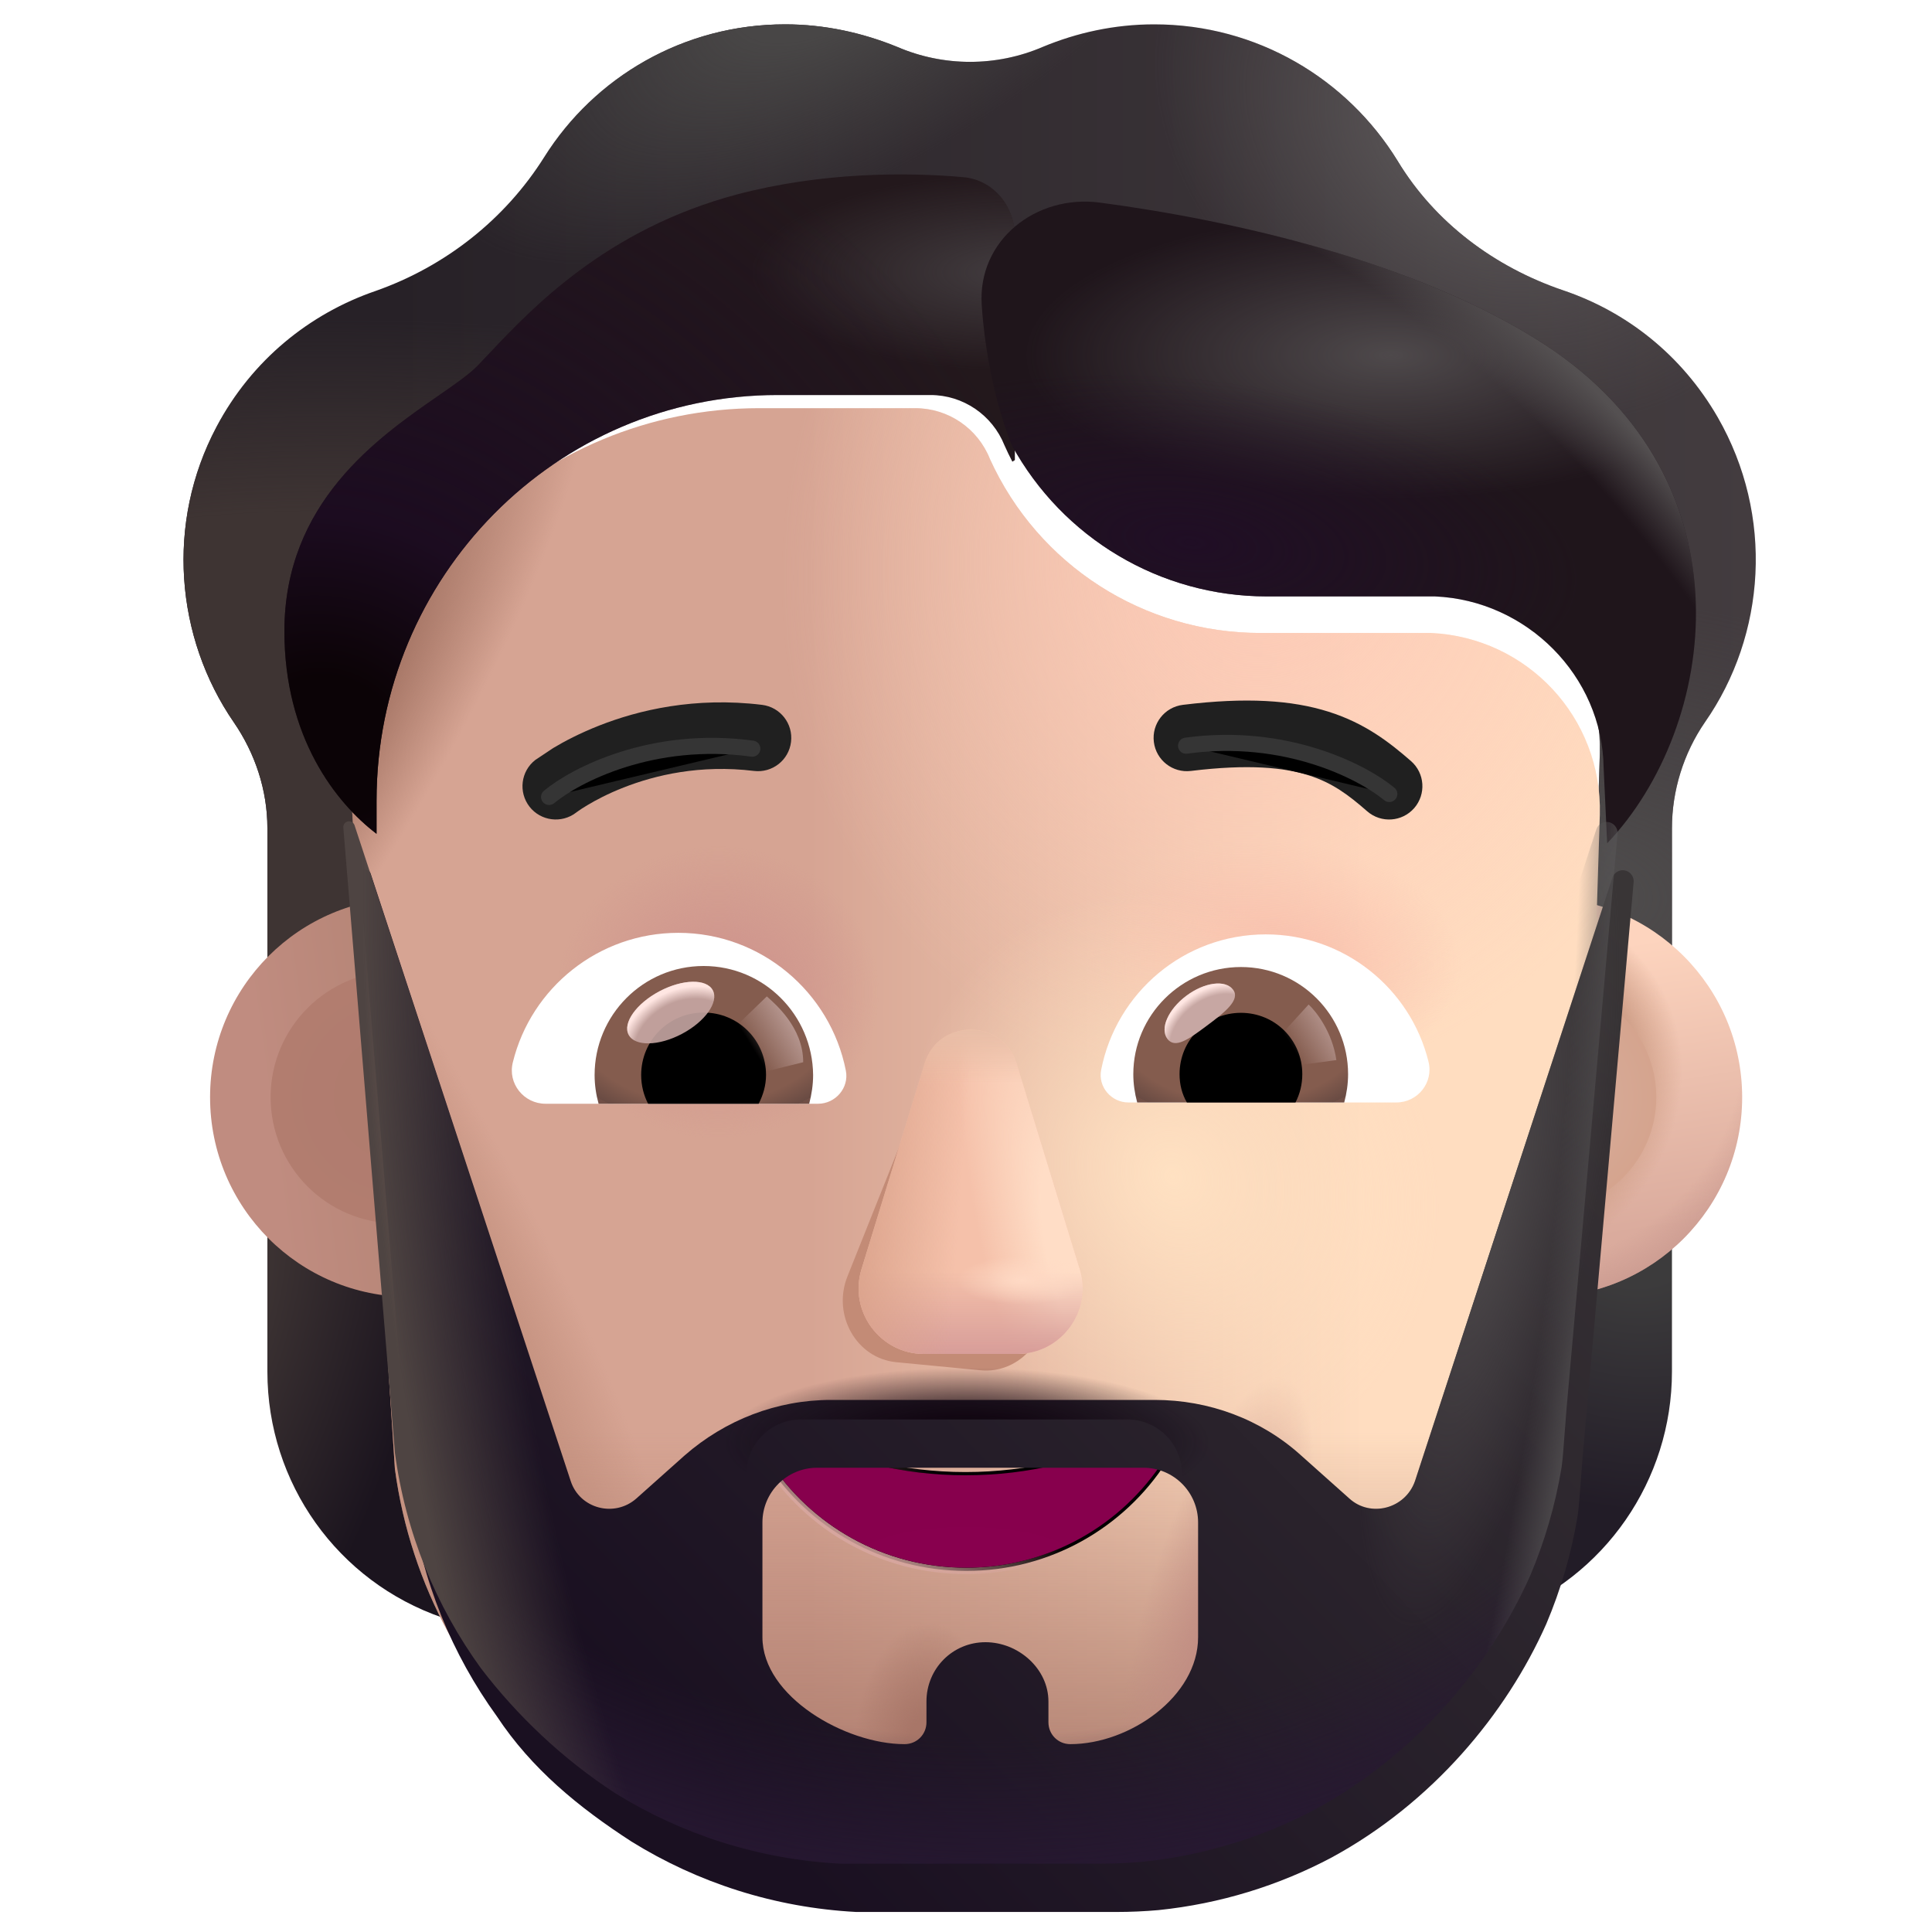 <svg viewBox="1 1 30 30" xmlns="http://www.w3.org/2000/svg">
<path d="M24.339 26.084C25.915 25.497 26.962 23.984 26.962 22.299V19.998H24.339V26.084Z" fill="url(#paint0_radial_3930_2125)"/>
<g filter="url(#filter0_ii_3930_2125)">
<path d="M6.685 16.689H5.152V14.559C5.152 13.969 4.962 13.399 4.632 12.918C3.722 11.598 3.572 9.818 4.362 8.328C4.912 7.288 5.812 6.568 6.832 6.218C7.912 5.838 8.842 5.108 9.452 4.138C10.232 2.898 11.612 2.078 13.192 2.078C13.802 2.078 14.392 2.208 14.932 2.428C15.652 2.738 16.472 2.738 17.192 2.428C17.722 2.208 18.302 2.078 18.922 2.078C20.522 2.078 21.922 2.928 22.702 4.198C23.282 5.158 24.212 5.848 25.272 6.208C26.252 6.538 27.112 7.208 27.672 8.178C28.552 9.708 28.422 11.559 27.472 12.918C27.142 13.399 26.962 13.979 26.962 14.559V16.689H25.71L25.815 14.998H25.792L25.842 13.399C25.882 11.889 24.712 10.649 23.222 10.579H20.572C18.762 10.579 17.122 9.528 16.372 7.878C16.182 7.398 15.722 7.088 15.212 7.088H12.792C9.348 7.088 6.536 9.845 6.464 13.282L6.685 16.689Z" fill="url(#paint1_linear_3930_2125)"/>
<path d="M6.685 16.689H5.152V14.559C5.152 13.969 4.962 13.399 4.632 12.918C3.722 11.598 3.572 9.818 4.362 8.328C4.912 7.288 5.812 6.568 6.832 6.218C7.912 5.838 8.842 5.108 9.452 4.138C10.232 2.898 11.612 2.078 13.192 2.078C13.802 2.078 14.392 2.208 14.932 2.428C15.652 2.738 16.472 2.738 17.192 2.428C17.722 2.208 18.302 2.078 18.922 2.078C20.522 2.078 21.922 2.928 22.702 4.198C23.282 5.158 24.212 5.848 25.272 6.208C26.252 6.538 27.112 7.208 27.672 8.178C28.552 9.708 28.422 11.559 27.472 12.918C27.142 13.399 26.962 13.979 26.962 14.559V16.689H25.71L25.815 14.998H25.792L25.842 13.399C25.882 11.889 24.712 10.649 23.222 10.579H20.572C18.762 10.579 17.122 9.528 16.372 7.878C16.182 7.398 15.722 7.088 15.212 7.088H12.792C9.348 7.088 6.536 9.845 6.464 13.282L6.685 16.689Z" fill="url(#paint2_radial_3930_2125)"/>
<path d="M6.685 16.689H5.152V14.559C5.152 13.969 4.962 13.399 4.632 12.918C3.722 11.598 3.572 9.818 4.362 8.328C4.912 7.288 5.812 6.568 6.832 6.218C7.912 5.838 8.842 5.108 9.452 4.138C10.232 2.898 11.612 2.078 13.192 2.078C13.802 2.078 14.392 2.208 14.932 2.428C15.652 2.738 16.472 2.738 17.192 2.428C17.722 2.208 18.302 2.078 18.922 2.078C20.522 2.078 21.922 2.928 22.702 4.198C23.282 5.158 24.212 5.848 25.272 6.208C26.252 6.538 27.112 7.208 27.672 8.178C28.552 9.708 28.422 11.559 27.472 12.918C27.142 13.399 26.962 13.979 26.962 14.559V16.689H25.71L25.815 14.998H25.792L25.842 13.399C25.882 11.889 24.712 10.649 23.222 10.579H20.572C18.762 10.579 17.122 9.528 16.372 7.878C16.182 7.398 15.722 7.088 15.212 7.088H12.792C9.348 7.088 6.536 9.845 6.464 13.282L6.685 16.689Z" fill="url(#paint3_radial_3930_2125)"/>
<path d="M6.685 16.689H5.152V14.559C5.152 13.969 4.962 13.399 4.632 12.918C3.722 11.598 3.572 9.818 4.362 8.328C4.912 7.288 5.812 6.568 6.832 6.218C7.912 5.838 8.842 5.108 9.452 4.138C10.232 2.898 11.612 2.078 13.192 2.078C13.802 2.078 14.392 2.208 14.932 2.428C15.652 2.738 16.472 2.738 17.192 2.428C17.722 2.208 18.302 2.078 18.922 2.078C20.522 2.078 21.922 2.928 22.702 4.198C23.282 5.158 24.212 5.848 25.272 6.208C26.252 6.538 27.112 7.208 27.672 8.178C28.552 9.708 28.422 11.559 27.472 12.918C27.142 13.399 26.962 13.979 26.962 14.559V16.689H25.71L25.815 14.998H25.792L25.842 13.399C25.882 11.889 24.712 10.649 23.222 10.579H20.572C18.762 10.579 17.122 9.528 16.372 7.878C16.182 7.398 15.722 7.088 15.212 7.088H12.792C9.348 7.088 6.536 9.845 6.464 13.282L6.685 16.689Z" fill="url(#paint4_radial_3930_2125)"/>
<path d="M6.685 16.689H5.152V14.559C5.152 13.969 4.962 13.399 4.632 12.918C3.722 11.598 3.572 9.818 4.362 8.328C4.912 7.288 5.812 6.568 6.832 6.218C7.912 5.838 8.842 5.108 9.452 4.138C10.232 2.898 11.612 2.078 13.192 2.078C13.802 2.078 14.392 2.208 14.932 2.428C15.652 2.738 16.472 2.738 17.192 2.428C17.722 2.208 18.302 2.078 18.922 2.078C20.522 2.078 21.922 2.928 22.702 4.198C23.282 5.158 24.212 5.848 25.272 6.208C26.252 6.538 27.112 7.208 27.672 8.178C28.552 9.708 28.422 11.559 27.472 12.918C27.142 13.399 26.962 13.979 26.962 14.559V16.689H25.71L25.815 14.998H25.792L25.842 13.399C25.882 11.889 24.712 10.649 23.222 10.579H20.572C18.762 10.579 17.122 9.528 16.372 7.878C16.182 7.398 15.722 7.088 15.212 7.088H12.792C9.348 7.088 6.536 9.845 6.464 13.282L6.685 16.689Z" fill="url(#paint5_radial_3930_2125)"/>
</g>
<path d="M9.122 19.998H5.152V22.299C5.152 24.029 6.242 25.558 7.872 26.119L9.122 26.552V19.998Z" fill="url(#paint6_radial_3930_2125)"/>
<g filter="url(#filter1_i_3930_2125)">
<path d="M7.162 21.139C8.874 21.139 10.262 19.751 10.262 18.038C10.262 16.326 8.874 14.938 7.162 14.938C5.45 14.938 4.062 16.326 4.062 18.038C4.062 19.751 5.45 21.139 7.162 21.139Z" fill="url(#paint7_linear_3930_2125)"/>
</g>
<path d="M24.952 21.139C26.664 21.139 28.052 19.751 28.052 18.038C28.052 16.326 26.664 14.938 24.952 14.938C23.24 14.938 21.852 16.326 21.852 18.038C21.852 19.751 23.24 21.139 24.952 21.139Z" fill="url(#paint8_linear_3930_2125)"/>
<path d="M24.952 21.139C26.664 21.139 28.052 19.751 28.052 18.038C28.052 16.326 26.664 14.938 24.952 14.938C23.24 14.938 21.852 16.326 21.852 18.038C21.852 19.751 23.24 21.139 24.952 21.139Z" fill="url(#paint9_radial_3930_2125)"/>
<path d="M24.952 21.139C26.664 21.139 28.052 19.751 28.052 18.038C28.052 16.326 26.664 14.938 24.952 14.938C23.24 14.938 21.852 16.326 21.852 18.038C21.852 19.751 23.24 21.139 24.952 21.139Z" fill="url(#paint10_radial_3930_2125)"/>
<g filter="url(#filter2_f_3930_2125)">
<path d="M24.952 19.805C25.928 19.805 26.719 19.014 26.719 18.038C26.719 17.063 25.928 16.272 24.952 16.272C23.977 16.272 23.186 17.063 23.186 18.038C23.186 19.014 23.977 19.805 24.952 19.805Z" fill="url(#paint11_radial_3930_2125)"/>
</g>
<g filter="url(#filter3_f_3930_2125)">
<path d="M7.162 19.998C8.245 19.998 9.122 19.121 9.122 18.038C9.122 16.956 8.245 16.078 7.162 16.078C6.08 16.078 5.202 16.956 5.202 18.038C5.202 19.121 6.08 19.998 7.162 19.998Z" fill="url(#paint12_radial_3930_2125)"/>
</g>
<g filter="url(#filter4_i_3930_2125)">
<path d="M6.464 13.282C6.536 9.845 9.348 7.088 12.792 7.088H15.212C15.722 7.088 16.182 7.399 16.372 7.878C17.122 9.528 18.762 10.579 20.572 10.579H23.222C24.712 10.649 25.882 11.889 25.842 13.399L25.792 14.998H25.815L25.19 23.558C24.7 27.218 21.672 29.948 17.982 29.948H14.432C10.742 29.948 7.622 27.218 7.132 23.558L6.464 13.282Z" fill="url(#paint13_linear_3930_2125)"/>
<path d="M6.464 13.282C6.536 9.845 9.348 7.088 12.792 7.088H15.212C15.722 7.088 16.182 7.399 16.372 7.878C17.122 9.528 18.762 10.579 20.572 10.579H23.222C24.712 10.649 25.882 11.889 25.842 13.399L25.792 14.998H25.815L25.19 23.558C24.7 27.218 21.672 29.948 17.982 29.948H14.432C10.742 29.948 7.622 27.218 7.132 23.558L6.464 13.282Z" fill="url(#paint14_linear_3930_2125)"/>
<path d="M6.464 13.282C6.536 9.845 9.348 7.088 12.792 7.088H15.212C15.722 7.088 16.182 7.399 16.372 7.878C17.122 9.528 18.762 10.579 20.572 10.579H23.222C24.712 10.649 25.882 11.889 25.842 13.399L25.792 14.998H25.815L25.19 23.558C24.7 27.218 21.672 29.948 17.982 29.948H14.432C10.742 29.948 7.622 27.218 7.132 23.558L6.464 13.282Z" fill="url(#paint15_radial_3930_2125)"/>
<path d="M6.464 13.282C6.536 9.845 9.348 7.088 12.792 7.088H15.212C15.722 7.088 16.182 7.399 16.372 7.878C17.122 9.528 18.762 10.579 20.572 10.579H23.222C24.712 10.649 25.882 11.889 25.842 13.399L25.792 14.998H25.815L25.19 23.558C24.7 27.218 21.672 29.948 17.982 29.948H14.432C10.742 29.948 7.622 27.218 7.132 23.558L6.464 13.282Z" fill="url(#paint16_radial_3930_2125)"/>
<path d="M6.464 13.282C6.536 9.845 9.348 7.088 12.792 7.088H15.212C15.722 7.088 16.182 7.399 16.372 7.878C17.122 9.528 18.762 10.579 20.572 10.579H23.222C24.712 10.649 25.882 11.889 25.842 13.399L25.792 14.998H25.815L25.19 23.558C24.7 27.218 21.672 29.948 17.982 29.948H14.432C10.742 29.948 7.622 27.218 7.132 23.558L6.464 13.282Z" fill="url(#paint17_radial_3930_2125)"/>
<path d="M6.464 13.282C6.536 9.845 9.348 7.088 12.792 7.088H15.212C15.722 7.088 16.182 7.399 16.372 7.878C17.122 9.528 18.762 10.579 20.572 10.579H23.222C24.712 10.649 25.882 11.889 25.842 13.399L25.792 14.998H25.815L25.19 23.558C24.7 27.218 21.672 29.948 17.982 29.948H14.432C10.742 29.948 7.622 27.218 7.132 23.558L6.464 13.282Z" fill="url(#paint18_radial_3930_2125)"/>
<path d="M6.464 13.282C6.536 9.845 9.348 7.088 12.792 7.088H15.212C15.722 7.088 16.182 7.399 16.372 7.878C17.122 9.528 18.762 10.579 20.572 10.579H23.222C24.712 10.649 25.882 11.889 25.842 13.399L25.792 14.998H25.815L25.19 23.558C24.7 27.218 21.672 29.948 17.982 29.948H14.432C10.742 29.948 7.622 27.218 7.132 23.558L6.464 13.282Z" fill="url(#paint19_radial_3930_2125)"/>
<path d="M6.464 13.282C6.536 9.845 9.348 7.088 12.792 7.088H15.212C15.722 7.088 16.182 7.399 16.372 7.878C17.122 9.528 18.762 10.579 20.572 10.579H23.222C24.712 10.649 25.882 11.889 25.842 13.399L25.792 14.998H25.815L25.19 23.558C24.7 27.218 21.672 29.948 17.982 29.948H14.432C10.742 29.948 7.622 27.218 7.132 23.558L6.464 13.282Z" fill="url(#paint20_radial_3930_2125)"/>
<path d="M6.464 13.282C6.536 9.845 9.348 7.088 12.792 7.088H15.212C15.722 7.088 16.182 7.399 16.372 7.878C17.122 9.528 18.762 10.579 20.572 10.579H23.222C24.712 10.649 25.882 11.889 25.842 13.399L25.792 14.998H25.815L25.19 23.558C24.7 27.218 21.672 29.948 17.982 29.948H14.432C10.742 29.948 7.622 27.218 7.132 23.558L6.464 13.282Z" fill="url(#paint21_radial_3930_2125)"/>
<path d="M6.464 13.282C6.536 9.845 9.348 7.088 12.792 7.088H15.212C15.722 7.088 16.182 7.399 16.372 7.878C17.122 9.528 18.762 10.579 20.572 10.579H23.222C24.712 10.649 25.882 11.889 25.842 13.399L25.792 14.998H25.815L25.19 23.558C24.7 27.218 21.672 29.948 17.982 29.948H14.432C10.742 29.948 7.622 27.218 7.132 23.558L6.464 13.282Z" fill="url(#paint22_radial_3930_2125)"/>
</g>
<g filter="url(#filter5_f_3930_2125)">
<path d="M15.335 17.877L14.159 20.82C13.919 21.422 14.301 22.093 14.916 22.152L16.226 22.278C16.84 22.337 17.343 21.751 17.222 21.114L16.627 18.001C16.492 17.316 15.589 17.229 15.335 17.877Z" fill="#C38B76"/>
</g>
<g filter="url(#filter6_f_3930_2125)">
<path d="M19.112 23.702C19.3 23.413 18.969 23.055 18.667 23.213C17.876 23.627 16.977 23.858 15.991 23.858C15.017 23.858 14.105 23.627 13.34 23.214L13.34 23.214L13.338 23.213C13.182 23.135 13.02 23.181 12.924 23.285C12.827 23.389 12.794 23.553 12.894 23.702C13.553 24.722 14.697 25.393 16.003 25.393C17.309 25.393 18.453 24.722 19.112 23.702ZM19.112 23.702C19.112 23.702 19.112 23.702 19.112 23.702L19.07 23.675L19.112 23.702C19.112 23.702 19.112 23.702 19.112 23.702Z" stroke="url(#paint23_linear_3930_2125)" stroke-width="0.1"/>
</g>
<path d="M15.991 23.908C15.009 23.908 14.089 23.675 13.316 23.258C13.046 23.123 12.764 23.417 12.936 23.675C13.586 24.681 14.715 25.343 16.003 25.343C17.291 25.343 18.42 24.681 19.07 23.675C19.23 23.43 18.948 23.123 18.69 23.258C17.892 23.675 16.985 23.908 15.991 23.908Z" fill="url(#paint24_radial_3930_2125)"/>
<g filter="url(#filter7_i_3930_2125)">
<path d="M22.81 13.018C22.483 12.734 22.103 12.432 21.528 12.251C20.961 12.072 20.25 12.024 19.267 12.145C18.984 12.18 18.782 12.437 18.817 12.721C18.852 13.004 19.109 13.206 19.393 13.171C20.29 13.062 20.84 13.118 21.217 13.238C21.587 13.354 21.837 13.542 22.13 13.798C22.346 13.986 22.672 13.963 22.86 13.748C23.047 13.532 23.025 13.206 22.81 13.018Z" fill="#202020"/>
</g>
<g filter="url(#filter8_i_3930_2125)">
<path d="M9.491 12.815C9.659 12.714 9.901 12.586 10.206 12.466C10.816 12.226 11.689 12.017 12.733 12.145C13.016 12.18 13.218 12.437 13.183 12.721C13.149 13.004 12.891 13.206 12.607 13.171C11.771 13.069 11.074 13.236 10.584 13.428C10.339 13.524 10.149 13.626 10.022 13.702C9.958 13.74 9.911 13.771 9.882 13.792C9.867 13.802 9.857 13.809 9.851 13.814L9.846 13.818C9.62 13.991 9.297 13.95 9.122 13.726C8.947 13.5 8.987 13.175 9.213 13L9.491 12.815Z" fill="#202020"/>
</g>
<g filter="url(#filter9_if_3930_2125)">
<path d="M16.32 7.969C16.277 7.886 16.235 7.801 16.197 7.714C16.009 7.244 15.554 6.934 15.05 6.934H12.677C9.235 6.934 6.447 9.754 6.447 13.234V13.747C5.813 13.265 5.016 12.247 5.016 10.601C5.016 8.602 6.473 7.592 7.403 6.948C7.665 6.766 7.886 6.613 8.019 6.476C8.076 6.417 8.138 6.352 8.205 6.28C8.857 5.589 10.018 4.358 12.046 3.819C13.344 3.475 14.665 3.471 15.557 3.551C16.028 3.593 16.359 4.002 16.359 4.474V7.944L16.32 7.969Z" fill="#23181C"/>
<path d="M16.32 7.969C16.277 7.886 16.235 7.801 16.197 7.714C16.009 7.244 15.554 6.934 15.05 6.934H12.677C9.235 6.934 6.447 9.754 6.447 13.234V13.747C5.813 13.265 5.016 12.247 5.016 10.601C5.016 8.602 6.473 7.592 7.403 6.948C7.665 6.766 7.886 6.613 8.019 6.476C8.076 6.417 8.138 6.352 8.205 6.28C8.857 5.589 10.018 4.358 12.046 3.819C13.344 3.475 14.665 3.471 15.557 3.551C16.028 3.593 16.359 4.002 16.359 4.474V7.944L16.32 7.969Z" fill="url(#paint25_radial_3930_2125)"/>
<path d="M16.32 7.969C16.277 7.886 16.235 7.801 16.197 7.714C16.009 7.244 15.554 6.934 15.05 6.934H12.677C9.235 6.934 6.447 9.754 6.447 13.234V13.747C5.813 13.265 5.016 12.247 5.016 10.601C5.016 8.602 6.473 7.592 7.403 6.948C7.665 6.766 7.886 6.613 8.019 6.476C8.076 6.417 8.138 6.352 8.205 6.28C8.857 5.589 10.018 4.358 12.046 3.819C13.344 3.475 14.665 3.471 15.557 3.551C16.028 3.593 16.359 4.002 16.359 4.474V7.944L16.32 7.969Z" fill="url(#paint26_radial_3930_2125)"/>
</g>
<g filter="url(#filter10_f_3930_2125)">
<path d="M25.956 14.095L25.901 12.919C25.881 11.495 24.705 10.321 23.281 10.261H20.671C19.013 10.261 17.502 9.355 16.711 7.913C16.711 7.913 16.329 7.028 16.244 5.733C16.179 4.732 17.085 4.015 18.079 4.146C20.145 4.42 23.013 5.065 24.984 6.35C28.237 8.472 27.668 12.295 25.956 14.095Z" fill="#1F151B"/>
<path d="M25.956 14.095L25.901 12.919C25.881 11.495 24.705 10.321 23.281 10.261H20.671C19.013 10.261 17.502 9.355 16.711 7.913C16.711 7.913 16.329 7.028 16.244 5.733C16.179 4.732 17.085 4.015 18.079 4.146C20.145 4.42 23.013 5.065 24.984 6.35C28.237 8.472 27.668 12.295 25.956 14.095Z" fill="url(#paint27_radial_3930_2125)"/>
<path d="M25.956 14.095L25.901 12.919C25.881 11.495 24.705 10.321 23.281 10.261H20.671C19.013 10.261 17.502 9.355 16.711 7.913C16.711 7.913 16.329 7.028 16.244 5.733C16.179 4.732 17.085 4.015 18.079 4.146C20.145 4.42 23.013 5.065 24.984 6.35C28.237 8.472 27.668 12.295 25.956 14.095Z" fill="url(#paint28_radial_3930_2125)"/>
<path d="M25.956 14.095L25.901 12.919C25.881 11.495 24.705 10.321 23.281 10.261H20.671C19.013 10.261 17.502 9.355 16.711 7.913C16.711 7.913 16.329 7.028 16.244 5.733C16.179 4.732 17.085 4.015 18.079 4.146C20.145 4.42 23.013 5.065 24.984 6.35C28.237 8.472 27.668 12.295 25.956 14.095Z" fill="url(#paint29_radial_3930_2125)"/>
</g>
<g filter="url(#filter11_f_3930_2125)">
<path d="M15.357 17.516L14.377 20.709C14.177 21.361 14.667 22.024 15.347 22.024H16.797C17.477 22.024 17.967 21.361 17.767 20.709L16.787 17.516C16.567 16.813 15.567 16.813 15.357 17.516Z" fill="#F5C1AA"/>
<path d="M15.357 17.516L14.377 20.709C14.177 21.361 14.667 22.024 15.347 22.024H16.797C17.477 22.024 17.967 21.361 17.767 20.709L16.787 17.516C16.567 16.813 15.567 16.813 15.357 17.516Z" fill="url(#paint30_radial_3930_2125)"/>
<path d="M15.357 17.516L14.377 20.709C14.177 21.361 14.667 22.024 15.347 22.024H16.797C17.477 22.024 17.967 21.361 17.767 20.709L16.787 17.516C16.567 16.813 15.567 16.813 15.357 17.516Z" fill="url(#paint31_linear_3930_2125)"/>
<path d="M15.357 17.516L14.377 20.709C14.177 21.361 14.667 22.024 15.347 22.024H16.797C17.477 22.024 17.967 21.361 17.767 20.709L16.787 17.516C16.567 16.813 15.567 16.813 15.357 17.516Z" fill="url(#paint32_linear_3930_2125)"/>
<path d="M15.357 17.516L14.377 20.709C14.177 21.361 14.667 22.024 15.347 22.024H16.797C17.477 22.024 17.967 21.361 17.767 20.709L16.787 17.516C16.567 16.813 15.567 16.813 15.357 17.516Z" fill="url(#paint33_linear_3930_2125)"/>
<path d="M15.357 17.516L14.377 20.709C14.177 21.361 14.667 22.024 15.347 22.024H16.797C17.477 22.024 17.967 21.361 17.767 20.709L16.787 17.516C16.567 16.813 15.567 16.813 15.357 17.516Z" fill="url(#paint34_radial_3930_2125)"/>
</g>
<path d="M20.655 15.509C21.873 15.509 22.901 16.349 23.181 17.483C23.264 17.808 23.015 18.119 22.682 18.119H18.522C18.257 18.119 18.046 17.877 18.099 17.612C18.333 16.417 19.384 15.509 20.655 15.509Z" fill="white"/>
<path d="M20.269 16.016C21.192 16.016 21.933 16.765 21.933 17.68C21.933 17.831 21.91 17.982 21.873 18.119H18.658C18.62 17.975 18.598 17.831 18.598 17.68C18.598 16.765 19.347 16.016 20.269 16.016Z" fill="url(#paint35_radial_3930_2125)"/>
<path d="M19.316 17.68C19.316 17.15 19.74 16.727 20.269 16.727C20.799 16.727 21.222 17.15 21.222 17.68C21.222 17.839 21.184 17.99 21.116 18.119H19.43C19.354 17.99 19.316 17.839 19.316 17.68Z" fill="black"/>
<g filter="url(#filter12_f_3930_2125)">
<path d="M20.147 16.368C20.265 16.526 20.018 16.72 19.736 16.93C19.454 17.141 19.245 17.289 19.127 17.131C19.008 16.972 19.14 16.673 19.422 16.462C19.704 16.251 20.028 16.209 20.147 16.368Z" fill="#C7A7A3"/>
<path d="M20.147 16.368C20.265 16.526 20.018 16.72 19.736 16.93C19.454 17.141 19.245 17.289 19.127 17.131C19.008 16.972 19.14 16.673 19.422 16.462C19.704 16.251 20.028 16.209 20.147 16.368Z" fill="url(#paint36_radial_3930_2125)"/>
</g>
<g filter="url(#filter13_f_3930_2125)">
<path d="M21.751 17.461C21.69 17.031 21.438 16.706 21.32 16.598L20.835 17.13L21.054 17.555L21.751 17.461Z" fill="url(#paint37_linear_3930_2125)"/>
</g>
<path d="M11.533 15.485C10.295 15.485 9.248 16.338 8.964 17.493C8.879 17.823 9.133 18.139 9.471 18.139H13.703C13.972 18.139 14.188 17.893 14.134 17.623C13.895 16.408 12.818 15.485 11.533 15.485Z" fill="white"/>
<path d="M11.926 16C10.987 16 10.233 16.762 10.233 17.693C10.233 17.846 10.256 18 10.295 18.139H13.565C13.603 17.993 13.626 17.846 13.626 17.693C13.618 16.762 12.864 16 11.926 16Z" fill="url(#paint38_radial_3930_2125)"/>
<path d="M12.895 17.693C12.895 17.154 12.464 16.723 11.926 16.723C11.387 16.723 10.956 17.154 10.956 17.693C10.956 17.854 10.995 18.008 11.064 18.139H12.78C12.849 18.008 12.895 17.854 12.895 17.693Z" fill="black"/>
<g filter="url(#filter14_f_3930_2125)">
<path d="M13.472 17.494C13.472 16.947 13.027 16.582 12.907 16.472L12.36 17.001L12.697 17.686L13.472 17.494Z" fill="url(#paint39_linear_3930_2125)"/>
</g>
<g filter="url(#filter15_f_3930_2125)">
<ellipse cx="11.415" cy="16.723" rx="0.739" ry="0.374" transform="rotate(-27.914 11.415 16.723)" fill="#C7A7A3" fill-opacity="0.9"/>
<ellipse cx="11.415" cy="16.723" rx="0.739" ry="0.374" transform="rotate(-27.914 11.415 16.723)" fill="url(#paint40_radial_3930_2125)"/>
</g>
<g filter="url(#filter16_ii_3930_2125)">
<path fill-rule="evenodd" clip-rule="evenodd" d="M6.42 13.753C6.368 13.753 6.327 13.797 6.331 13.85L7.132 23.558C7.299 24.804 7.771 25.942 8.466 26.902C9.006 27.719 9.738 28.316 10.556 28.846C11.583 29.483 12.776 29.872 14.046 29.939H18.082C18.305 29.939 18.525 29.929 18.739 29.91C19.699 29.811 20.609 29.528 21.428 29.093C22.989 28.245 24.138 26.866 24.76 25.468C24.985 24.937 25.151 24.374 25.248 23.785C25.258 23.709 25.266 23.633 25.272 23.558L25.326 22.863L26.117 13.947C26.125 13.848 26.047 13.763 25.948 13.763V13.763C25.875 13.763 25.81 13.81 25.787 13.88L22.722 23.248C22.572 23.678 22.032 23.819 21.702 23.518L20.952 22.849C20.332 22.288 19.522 21.988 18.682 21.988H13.652C12.812 21.988 12.012 22.299 11.382 22.849L10.632 23.518C10.292 23.819 9.752 23.678 9.612 23.248L6.505 13.814C6.493 13.778 6.459 13.753 6.42 13.753V13.753ZM12.589 25.673V23.891C12.589 23.421 12.969 23.041 13.439 23.041H18.504C18.974 23.041 19.354 23.421 19.354 23.891V25.673C19.354 26.593 18.29 27.333 17.37 27.333C17.18 27.333 17.03 27.183 17.03 26.993V26.671C17.03 26.16 16.562 25.75 16.052 25.75C15.542 25.75 15.136 26.16 15.136 26.671V26.993C15.136 27.183 14.986 27.333 14.796 27.333C13.876 27.333 12.589 26.593 12.589 25.673Z" fill="url(#paint41_linear_3930_2125)"/>
<path fill-rule="evenodd" clip-rule="evenodd" d="M6.42 13.753C6.368 13.753 6.327 13.797 6.331 13.85L7.132 23.558C7.299 24.804 7.771 25.942 8.466 26.902C9.006 27.719 9.738 28.316 10.556 28.846C11.583 29.483 12.776 29.872 14.046 29.939H18.082C18.305 29.939 18.525 29.929 18.739 29.91C19.699 29.811 20.609 29.528 21.428 29.093C22.989 28.245 24.138 26.866 24.76 25.468C24.985 24.937 25.151 24.374 25.248 23.785C25.258 23.709 25.266 23.633 25.272 23.558L25.326 22.863L26.117 13.947C26.125 13.848 26.047 13.763 25.948 13.763V13.763C25.875 13.763 25.81 13.81 25.787 13.88L22.722 23.248C22.572 23.678 22.032 23.819 21.702 23.518L20.952 22.849C20.332 22.288 19.522 21.988 18.682 21.988H13.652C12.812 21.988 12.012 22.299 11.382 22.849L10.632 23.518C10.292 23.819 9.752 23.678 9.612 23.248L6.505 13.814C6.493 13.778 6.459 13.753 6.42 13.753V13.753ZM12.589 25.673V23.891C12.589 23.421 12.969 23.041 13.439 23.041H18.504C18.974 23.041 19.354 23.421 19.354 23.891V25.673C19.354 26.593 18.29 27.333 17.37 27.333C17.18 27.333 17.03 27.183 17.03 26.993V26.671C17.03 26.16 16.562 25.75 16.052 25.75C15.542 25.75 15.136 26.16 15.136 26.671V26.993C15.136 27.183 14.986 27.333 14.796 27.333C13.876 27.333 12.589 26.593 12.589 25.673Z" fill="url(#paint42_radial_3930_2125)"/>
</g>
<path fill-rule="evenodd" clip-rule="evenodd" d="M6.42 13.753C6.368 13.753 6.327 13.797 6.331 13.85L7.132 23.558C7.299 24.804 7.771 25.942 8.466 26.902C9.026 27.636 9.738 28.316 10.556 28.846C11.583 29.483 12.776 29.872 14.046 29.939H18.082C18.305 29.939 18.525 29.929 18.739 29.91C19.699 29.811 20.609 29.528 21.428 29.093C22.989 28.245 24.138 26.866 24.76 25.468C24.985 24.937 25.151 24.374 25.248 23.785C25.258 23.709 25.266 23.633 25.272 23.558L25.326 22.863L26.117 13.947C26.125 13.848 26.047 13.763 25.948 13.763V13.763C25.875 13.763 25.81 13.81 25.787 13.88L22.722 23.248C22.572 23.678 22.032 23.819 21.702 23.518L20.952 22.849C20.332 22.288 19.522 21.988 18.682 21.988H13.652C12.812 21.988 12.012 22.299 11.382 22.849L10.632 23.518C10.292 23.819 9.752 23.678 9.612 23.248L6.505 13.814C6.493 13.778 6.459 13.753 6.42 13.753V13.753ZM12.589 25.673V23.891C12.589 23.421 12.969 23.041 13.439 23.041H18.504C18.974 23.041 19.354 23.421 19.354 23.891V25.673C19.354 26.593 18.29 27.333 17.37 27.333C17.18 27.333 17.03 27.183 17.03 26.993V26.671C17.03 26.16 16.562 25.75 16.052 25.75C15.542 25.75 15.136 26.16 15.136 26.671V26.993C15.136 27.183 14.986 27.333 14.796 27.333C13.876 27.333 12.589 26.593 12.589 25.673Z" fill="url(#paint43_radial_3930_2125)"/>
<path fill-rule="evenodd" clip-rule="evenodd" d="M6.42 13.753C6.368 13.753 6.327 13.797 6.331 13.85L7.132 23.558C7.299 24.804 7.771 25.942 8.466 26.902C9.026 27.636 9.738 28.316 10.556 28.846C11.583 29.483 12.776 29.872 14.046 29.939H18.082C18.305 29.939 18.525 29.929 18.739 29.91C19.699 29.811 20.609 29.528 21.428 29.093C22.989 28.245 24.138 26.866 24.76 25.468C24.985 24.937 25.151 24.374 25.248 23.785C25.258 23.709 25.266 23.633 25.272 23.558L25.326 22.863L26.117 13.947C26.125 13.848 26.047 13.763 25.948 13.763V13.763C25.875 13.763 25.81 13.81 25.787 13.88L22.722 23.248C22.572 23.678 22.032 23.819 21.702 23.518L20.952 22.849C20.332 22.288 19.522 21.988 18.682 21.988H13.652C12.812 21.988 12.012 22.299 11.382 22.849L10.632 23.518C10.292 23.819 9.752 23.678 9.612 23.248L6.505 13.814C6.493 13.778 6.459 13.753 6.42 13.753V13.753ZM12.589 25.673V23.891C12.589 23.421 12.969 23.041 13.439 23.041H18.504C18.974 23.041 19.354 23.421 19.354 23.891V25.673C19.354 26.593 18.29 27.333 17.37 27.333C17.18 27.333 17.03 27.183 17.03 26.993V26.671C17.03 26.16 16.562 25.75 16.052 25.75C15.542 25.75 15.136 26.16 15.136 26.671V26.993C15.136 27.183 14.986 27.333 14.796 27.333C13.876 27.333 12.589 26.593 12.589 25.673Z" fill="url(#paint44_radial_3930_2125)"/>
<path fill-rule="evenodd" clip-rule="evenodd" d="M6.42 13.753C6.368 13.753 6.327 13.797 6.331 13.85L7.132 23.558C7.299 24.804 7.771 25.942 8.466 26.902C9.026 27.636 9.738 28.316 10.556 28.846C11.583 29.483 12.776 29.872 14.046 29.939H18.082C18.305 29.939 18.525 29.929 18.739 29.91C19.699 29.811 20.609 29.528 21.428 29.093C22.989 28.245 24.138 26.866 24.76 25.468C24.985 24.937 25.151 24.374 25.248 23.785C25.258 23.709 25.266 23.633 25.272 23.558L25.326 22.863L26.117 13.947C26.125 13.848 26.047 13.763 25.948 13.763V13.763C25.875 13.763 25.81 13.81 25.787 13.88L22.722 23.248C22.572 23.678 22.032 23.819 21.702 23.518L20.952 22.849C20.332 22.288 19.522 21.988 18.682 21.988H13.652C12.812 21.988 12.012 22.299 11.382 22.849L10.632 23.518C10.292 23.819 9.752 23.678 9.612 23.248L6.505 13.814C6.493 13.778 6.459 13.753 6.42 13.753V13.753ZM12.589 25.673V23.891C12.589 23.421 12.969 23.041 13.439 23.041H18.504C18.974 23.041 19.354 23.421 19.354 23.891V25.673C19.354 26.593 18.29 27.333 17.37 27.333C17.18 27.333 17.03 27.183 17.03 26.993V26.671C17.03 26.16 16.562 25.75 16.052 25.75C15.542 25.75 15.136 26.16 15.136 26.671V26.993C15.136 27.183 14.986 27.333 14.796 27.333C13.876 27.333 12.589 26.593 12.589 25.673Z" fill="url(#paint45_radial_3930_2125)"/>
<path fill-rule="evenodd" clip-rule="evenodd" d="M6.42 13.753C6.368 13.753 6.327 13.797 6.331 13.85L7.132 23.558C7.299 24.804 7.771 25.942 8.466 26.902C9.026 27.636 9.738 28.316 10.556 28.846C11.583 29.483 12.776 29.872 14.046 29.939H18.082C18.305 29.939 18.525 29.929 18.739 29.91C19.699 29.811 20.609 29.528 21.428 29.093C22.989 28.245 24.138 26.866 24.76 25.468C24.985 24.937 25.151 24.374 25.248 23.785C25.258 23.709 25.266 23.633 25.272 23.558L25.326 22.863L26.117 13.947C26.125 13.848 26.047 13.763 25.948 13.763V13.763C25.875 13.763 25.81 13.81 25.787 13.88L22.722 23.248C22.572 23.678 22.032 23.819 21.702 23.518L20.952 22.849C20.332 22.288 19.522 21.988 18.682 21.988H13.652C12.812 21.988 12.012 22.299 11.382 22.849L10.632 23.518C10.292 23.819 9.752 23.678 9.612 23.248L6.505 13.814C6.493 13.778 6.459 13.753 6.42 13.753V13.753ZM12.589 25.673V23.891C12.589 23.421 12.969 23.041 13.439 23.041H18.504C18.974 23.041 19.354 23.421 19.354 23.891V25.673C19.354 26.593 18.29 27.333 17.37 27.333C17.18 27.333 17.03 27.183 17.03 26.993V26.671C17.03 26.16 16.562 25.75 16.052 25.75C15.542 25.75 15.136 26.16 15.136 26.671V26.993C15.136 27.183 14.986 27.333 14.796 27.333C13.876 27.333 12.589 26.593 12.589 25.673Z" fill="url(#paint46_radial_3930_2125)"/>
<g filter="url(#filter17_f_3930_2125)">
<path d="M9.526 13.375C9.932 13.037 11.132 12.413 12.682 12.625" stroke="#353535" stroke-width="0.25" stroke-linecap="round"/>
</g>
<g filter="url(#filter18_f_3930_2125)">
<path d="M22.573 13.329C22.167 12.99 20.967 12.366 19.417 12.579" stroke="#353535" stroke-width="0.25" stroke-linecap="round"/>
</g>
<defs>
<filter id="filter0_ii_3930_2125" x="3.85" y="1.578" width="24.414" height="15.11" filterUnits="userSpaceOnUse" color-interpolation-filters="sRGB">
<feFlood flood-opacity="0" result="BackgroundImageFix"/>
<feBlend mode="normal" in="SourceGraphic" in2="BackgroundImageFix" result="shape"/>
<feColorMatrix in="SourceAlpha" type="matrix" values="0 0 0 0 0 0 0 0 0 0 0 0 0 0 0 0 0 0 127 0" result="hardAlpha"/>
<feOffset dy="-0.5"/>
<feGaussianBlur stdDeviation="0.625"/>
<feComposite in2="hardAlpha" operator="arithmetic" k2="-1" k3="1"/>
<feColorMatrix type="matrix" values="0 0 0 0 0.137 0 0 0 0 0.09 0 0 0 0 0.145 0 0 0 1 0"/>
<feBlend mode="normal" in2="shape" result="effect1_innerShadow_3930_2125"/>
<feColorMatrix in="SourceAlpha" type="matrix" values="0 0 0 0 0 0 0 0 0 0 0 0 0 0 0 0 0 0 127 0" result="hardAlpha"/>
<feOffset dy="-0.2"/>
<feGaussianBlur stdDeviation="0.2"/>
<feComposite in2="hardAlpha" operator="arithmetic" k2="-1" k3="1"/>
<feColorMatrix type="matrix" values="0 0 0 0 0.078 0 0 0 0 0.035 0 0 0 0 0.047 0 0 0 1 0"/>
<feBlend mode="normal" in2="effect1_innerShadow_3930_2125" result="effect2_innerShadow_3930_2125"/>
</filter>
<filter id="filter1_i_3930_2125" x="4.062" y="14.938" width="6.4" height="6.2" filterUnits="userSpaceOnUse" color-interpolation-filters="sRGB">
<feFlood flood-opacity="0" result="BackgroundImageFix"/>
<feBlend mode="normal" in="SourceGraphic" in2="BackgroundImageFix" result="shape"/>
<feColorMatrix in="SourceAlpha" type="matrix" values="0 0 0 0 0 0 0 0 0 0 0 0 0 0 0 0 0 0 127 0" result="hardAlpha"/>
<feOffset dx="0.2"/>
<feGaussianBlur stdDeviation="0.2"/>
<feComposite in2="hardAlpha" operator="arithmetic" k2="-1" k3="1"/>
<feColorMatrix type="matrix" values="0 0 0 0 0.894 0 0 0 0 0.678 0 0 0 0 0.596 0 0 0 1 0"/>
<feBlend mode="normal" in2="shape" result="effect1_innerShadow_3930_2125"/>
</filter>
<filter id="filter2_f_3930_2125" x="22.686" y="15.772" width="4.533" height="4.533" filterUnits="userSpaceOnUse" color-interpolation-filters="sRGB">
<feFlood flood-opacity="0" result="BackgroundImageFix"/>
<feBlend mode="normal" in="SourceGraphic" in2="BackgroundImageFix" result="shape"/>
<feGaussianBlur stdDeviation="0.25" result="effect1_foregroundBlur_3930_2125"/>
</filter>
<filter id="filter3_f_3930_2125" x="4.702" y="15.579" width="4.92" height="4.92" filterUnits="userSpaceOnUse" color-interpolation-filters="sRGB">
<feFlood flood-opacity="0" result="BackgroundImageFix"/>
<feBlend mode="normal" in="SourceGraphic" in2="BackgroundImageFix" result="shape"/>
<feGaussianBlur stdDeviation="0.25" result="effect1_foregroundBlur_3930_2125"/>
</filter>
<filter id="filter4_i_3930_2125" x="6.464" y="7.088" width="19.38" height="23.11" filterUnits="userSpaceOnUse" color-interpolation-filters="sRGB">
<feFlood flood-opacity="0" result="BackgroundImageFix"/>
<feBlend mode="normal" in="SourceGraphic" in2="BackgroundImageFix" result="shape"/>
<feColorMatrix in="SourceAlpha" type="matrix" values="0 0 0 0 0 0 0 0 0 0 0 0 0 0 0 0 0 0 127 0" result="hardAlpha"/>
<feOffset dy="0.25"/>
<feGaussianBlur stdDeviation="0.5"/>
<feComposite in2="hardAlpha" operator="arithmetic" k2="-1" k3="1"/>
<feColorMatrix type="matrix" values="0 0 0 0 0.78 0 0 0 0 0.569 0 0 0 0 0.494 0 0 0 1 0"/>
<feBlend mode="normal" in2="shape" result="effect1_innerShadow_3930_2125"/>
</filter>
<filter id="filter5_f_3930_2125" x="13.586" y="16.936" width="4.153" height="5.846" filterUnits="userSpaceOnUse" color-interpolation-filters="sRGB">
<feFlood flood-opacity="0" result="BackgroundImageFix"/>
<feBlend mode="normal" in="SourceGraphic" in2="BackgroundImageFix" result="shape"/>
<feGaussianBlur stdDeviation="0.25" result="effect1_foregroundBlur_3930_2125"/>
</filter>
<filter id="filter6_f_3930_2125" x="12.683" y="23.024" width="6.634" height="2.52" filterUnits="userSpaceOnUse" color-interpolation-filters="sRGB">
<feFlood flood-opacity="0" result="BackgroundImageFix"/>
<feBlend mode="normal" in="SourceGraphic" in2="BackgroundImageFix" result="shape"/>
<feGaussianBlur stdDeviation="0.05" result="effect1_foregroundBlur_3930_2125"/>
</filter>
<filter id="filter7_i_3930_2125" x="18.813" y="11.879" width="4.274" height="2.047" filterUnits="userSpaceOnUse" color-interpolation-filters="sRGB">
<feFlood flood-opacity="0" result="BackgroundImageFix"/>
<feBlend mode="normal" in="SourceGraphic" in2="BackgroundImageFix" result="shape"/>
<feColorMatrix in="SourceAlpha" type="matrix" values="0 0 0 0 0 0 0 0 0 0 0 0 0 0 0 0 0 0 127 0" result="hardAlpha"/>
<feOffset dx="0.1" dy="-0.2"/>
<feGaussianBlur stdDeviation="0.125"/>
<feComposite in2="hardAlpha" operator="arithmetic" k2="-1" k3="1"/>
<feColorMatrix type="matrix" values="0 0 0 0 0.059 0 0 0 0 0.055 0 0 0 0 0.059 0 0 0 1 0"/>
<feBlend mode="normal" in2="shape" result="effect1_innerShadow_3930_2125"/>
</filter>
<filter id="filter8_i_3930_2125" x="9.013" y="11.906" width="4.274" height="2.019" filterUnits="userSpaceOnUse" color-interpolation-filters="sRGB">
<feFlood flood-opacity="0" result="BackgroundImageFix"/>
<feBlend mode="normal" in="SourceGraphic" in2="BackgroundImageFix" result="shape"/>
<feColorMatrix in="SourceAlpha" type="matrix" values="0 0 0 0 0 0 0 0 0 0 0 0 0 0 0 0 0 0 127 0" result="hardAlpha"/>
<feOffset dx="0.1" dy="-0.2"/>
<feGaussianBlur stdDeviation="0.125"/>
<feComposite in2="hardAlpha" operator="arithmetic" k2="-1" k3="1"/>
<feColorMatrix type="matrix" values="0 0 0 0 0.059 0 0 0 0 0.055 0 0 0 0 0.059 0 0 0 1 0"/>
<feBlend mode="normal" in2="shape" result="effect1_innerShadow_3930_2125"/>
</filter>
<filter id="filter9_if_3930_2125" x="4.516" y="3.008" width="12.344" height="11.239" filterUnits="userSpaceOnUse" color-interpolation-filters="sRGB">
<feFlood flood-opacity="0" result="BackgroundImageFix"/>
<feBlend mode="normal" in="SourceGraphic" in2="BackgroundImageFix" result="shape"/>
<feColorMatrix in="SourceAlpha" type="matrix" values="0 0 0 0 0 0 0 0 0 0 0 0 0 0 0 0 0 0 127 0" result="hardAlpha"/>
<feOffset dx="0.4" dy="0.2"/>
<feGaussianBlur stdDeviation="0.2"/>
<feComposite in2="hardAlpha" operator="arithmetic" k2="-1" k3="1"/>
<feColorMatrix type="matrix" values="0 0 0 0 0.286 0 0 0 0 0.243 0 0 0 0 0.227 0 0 0 1 0"/>
<feBlend mode="normal" in2="shape" result="effect1_innerShadow_3930_2125"/>
<feGaussianBlur stdDeviation="0.25" result="effect2_foregroundBlur_3930_2125"/>
</filter>
<filter id="filter10_f_3930_2125" x="15.741" y="3.631" width="12.094" height="10.965" filterUnits="userSpaceOnUse" color-interpolation-filters="sRGB">
<feFlood flood-opacity="0" result="BackgroundImageFix"/>
<feBlend mode="normal" in="SourceGraphic" in2="BackgroundImageFix" result="shape"/>
<feGaussianBlur stdDeviation="0.25" result="effect1_foregroundBlur_3930_2125"/>
</filter>
<filter id="filter11_f_3930_2125" x="14.232" y="16.889" width="3.68" height="5.235" filterUnits="userSpaceOnUse" color-interpolation-filters="sRGB">
<feFlood flood-opacity="0" result="BackgroundImageFix"/>
<feBlend mode="normal" in="SourceGraphic" in2="BackgroundImageFix" result="shape"/>
<feGaussianBlur stdDeviation="0.05" result="effect1_foregroundBlur_3930_2125"/>
</filter>
<filter id="filter12_f_3930_2125" x="18.983" y="16.172" width="1.294" height="1.125" filterUnits="userSpaceOnUse" color-interpolation-filters="sRGB">
<feFlood flood-opacity="0" result="BackgroundImageFix"/>
<feBlend mode="normal" in="SourceGraphic" in2="BackgroundImageFix" result="shape"/>
<feGaussianBlur stdDeviation="0.05" result="effect1_foregroundBlur_3930_2125"/>
</filter>
<filter id="filter13_f_3930_2125" x="20.636" y="16.398" width="1.316" height="1.357" filterUnits="userSpaceOnUse" color-interpolation-filters="sRGB">
<feFlood flood-opacity="0" result="BackgroundImageFix"/>
<feBlend mode="normal" in="SourceGraphic" in2="BackgroundImageFix" result="shape"/>
<feGaussianBlur stdDeviation="0.1" result="effect1_foregroundBlur_3930_2125"/>
</filter>
<filter id="filter14_f_3930_2125" x="12.16" y="16.272" width="1.512" height="1.614" filterUnits="userSpaceOnUse" color-interpolation-filters="sRGB">
<feFlood flood-opacity="0" result="BackgroundImageFix"/>
<feBlend mode="normal" in="SourceGraphic" in2="BackgroundImageFix" result="shape"/>
<feGaussianBlur stdDeviation="0.1" result="effect1_foregroundBlur_3930_2125"/>
</filter>
<filter id="filter15_f_3930_2125" x="10.639" y="16.145" width="1.552" height="1.157" filterUnits="userSpaceOnUse" color-interpolation-filters="sRGB">
<feFlood flood-opacity="0" result="BackgroundImageFix"/>
<feBlend mode="normal" in="SourceGraphic" in2="BackgroundImageFix" result="shape"/>
<feGaussianBlur stdDeviation="0.05" result="effect1_foregroundBlur_3930_2125"/>
</filter>
<filter id="filter16_ii_3930_2125" x="6.331" y="13.753" width="20.036" height="16.686" filterUnits="userSpaceOnUse" color-interpolation-filters="sRGB">
<feFlood flood-opacity="0" result="BackgroundImageFix"/>
<feBlend mode="normal" in="SourceGraphic" in2="BackgroundImageFix" result="shape"/>
<feColorMatrix in="SourceAlpha" type="matrix" values="0 0 0 0 0 0 0 0 0 0 0 0 0 0 0 0 0 0 127 0" result="hardAlpha"/>
<feOffset dy="0.5"/>
<feGaussianBlur stdDeviation="0.5"/>
<feComposite in2="hardAlpha" operator="arithmetic" k2="-1" k3="1"/>
<feColorMatrix type="matrix" values="0 0 0 0 0.282 0 0 0 0 0.278 0 0 0 0 0.278 0 0 0 1 0"/>
<feBlend mode="normal" in2="shape" result="effect1_innerShadow_3930_2125"/>
<feColorMatrix in="SourceAlpha" type="matrix" values="0 0 0 0 0 0 0 0 0 0 0 0 0 0 0 0 0 0 127 0" result="hardAlpha"/>
<feOffset dx="0.25" dy="0.25"/>
<feGaussianBlur stdDeviation="0.175"/>
<feComposite in2="hardAlpha" operator="arithmetic" k2="-1" k3="1"/>
<feColorMatrix type="matrix" values="0 0 0 0 0.039 0 0 0 0 0.016 0 0 0 0 0.02 0 0 0 1 0"/>
<feBlend mode="normal" in2="effect1_innerShadow_3930_2125" result="effect2_innerShadow_3930_2125"/>
</filter>
<filter id="filter17_f_3930_2125" x="9.151" y="12.207" width="3.906" height="1.543" filterUnits="userSpaceOnUse" color-interpolation-filters="sRGB">
<feFlood flood-opacity="0" result="BackgroundImageFix"/>
<feBlend mode="normal" in="SourceGraphic" in2="BackgroundImageFix" result="shape"/>
<feGaussianBlur stdDeviation="0.125" result="effect1_foregroundBlur_3930_2125"/>
</filter>
<filter id="filter18_f_3930_2125" x="19.042" y="12.16" width="3.906" height="1.543" filterUnits="userSpaceOnUse" color-interpolation-filters="sRGB">
<feFlood flood-opacity="0" result="BackgroundImageFix"/>
<feBlend mode="normal" in="SourceGraphic" in2="BackgroundImageFix" result="shape"/>
<feGaussianBlur stdDeviation="0.125" result="effect1_foregroundBlur_3930_2125"/>
</filter>
<radialGradient id="paint0_radial_3930_2125" cx="0" cy="0" r="1" gradientUnits="userSpaceOnUse" gradientTransform="translate(26.32 19.998) rotate(109.374) scale(4.416 5.037)">
<stop offset="0.215" stop-color="#3C3B3C"/>
<stop offset="1" stop-color="#221C27"/>
</radialGradient>
<linearGradient id="paint1_linear_3930_2125" x1="29.052" y1="8.001" x2="7.029" y2="8.001" gradientUnits="userSpaceOnUse">
<stop stop-color="#443D40"/>
<stop offset="1" stop-color="#272127"/>
</linearGradient>
<radialGradient id="paint2_radial_3930_2125" cx="0" cy="0" r="1" gradientUnits="userSpaceOnUse" gradientTransform="translate(6.139 13.152) rotate(-90) scale(6.511 16.793)">
<stop offset="0.536" stop-color="#3E3433"/>
<stop offset="1" stop-color="#3E3433" stop-opacity="0"/>
</radialGradient>
<radialGradient id="paint3_radial_3930_2125" cx="0" cy="0" r="1" gradientUnits="userSpaceOnUse" gradientTransform="translate(25.276 15.589) rotate(-87.35) scale(4.677 8.451)">
<stop stop-color="#4F4D4D"/>
<stop offset="1" stop-color="#4F4D4D" stop-opacity="0"/>
</radialGradient>
<radialGradient id="paint4_radial_3930_2125" cx="0" cy="0" r="1" gradientUnits="userSpaceOnUse" gradientTransform="translate(23.845 3.917) rotate(-147.183) scale(5.323 3.877)">
<stop stop-color="#5E5A5B"/>
<stop offset="1" stop-color="#5E5A5B" stop-opacity="0"/>
</radialGradient>
<radialGradient id="paint5_radial_3930_2125" cx="0" cy="0" r="1" gradientUnits="userSpaceOnUse" gradientTransform="translate(14.34 0.956) rotate(57.96) scale(3.236 7.558)">
<stop offset="0.287" stop-color="#484646"/>
<stop offset="1" stop-color="#484646" stop-opacity="0"/>
</radialGradient>
<radialGradient id="paint6_radial_3930_2125" cx="0" cy="0" r="1" gradientUnits="userSpaceOnUse" gradientTransform="translate(4.292 21.088) rotate(13.269) scale(4.491 10.821)">
<stop stop-color="#463C39"/>
<stop offset="0.746" stop-color="#1B141E"/>
</radialGradient>
<linearGradient id="paint7_linear_3930_2125" x1="4.906" y1="18.038" x2="8.557" y2="17.523" gradientUnits="userSpaceOnUse">
<stop stop-color="#C08C80"/>
<stop offset="1" stop-color="#AE806F"/>
</linearGradient>
<linearGradient id="paint8_linear_3930_2125" x1="27.682" y1="15.422" x2="28.38" y2="19.814" gradientUnits="userSpaceOnUse">
<stop stop-color="#FDD4BE"/>
<stop offset="1" stop-color="#DAAB9D"/>
</linearGradient>
<radialGradient id="paint9_radial_3930_2125" cx="0" cy="0" r="1" gradientUnits="userSpaceOnUse" gradientTransform="translate(24.307 17.203) rotate(95.356) scale(5.022 5.443)">
<stop offset="0.69" stop-color="#C29189" stop-opacity="0"/>
<stop offset="0.902" stop-color="#C29189"/>
</radialGradient>
<radialGradient id="paint10_radial_3930_2125" cx="0" cy="0" r="1" gradientUnits="userSpaceOnUse" gradientTransform="translate(24.109 17.922) rotate(-40.756) scale(3.135 2.841)">
<stop offset="0.772" stop-color="#D1A18A"/>
<stop offset="1" stop-color="#D1A18A" stop-opacity="0"/>
</radialGradient>
<radialGradient id="paint11_radial_3930_2125" cx="0" cy="0" r="1" gradientUnits="userSpaceOnUse" gradientTransform="translate(24.952 18.038) scale(1.767)">
<stop offset="0.337" stop-color="#D7AC9A"/>
<stop offset="1" stop-color="#D5A48E"/>
</radialGradient>
<radialGradient id="paint12_radial_3930_2125" cx="0" cy="0" r="1" gradientUnits="userSpaceOnUse" gradientTransform="translate(7.162 18.038) scale(1.96)">
<stop stop-color="#AF7B6E"/>
<stop offset="1" stop-color="#B27D6F"/>
</radialGradient>
<linearGradient id="paint13_linear_3930_2125" x1="22.183" y1="19.203" x2="13.567" y2="19.203" gradientUnits="userSpaceOnUse">
<stop stop-color="#FFDDC0"/>
<stop offset="1" stop-color="#D6A493"/>
</linearGradient>
<linearGradient id="paint14_linear_3930_2125" x1="15.432" y1="29.328" x2="15.432" y2="22.998" gradientUnits="userSpaceOnUse">
<stop stop-color="#A9786A"/>
<stop offset="1" stop-color="#A9786A" stop-opacity="0"/>
</linearGradient>
<radialGradient id="paint15_radial_3930_2125" cx="0" cy="0" r="1" gradientUnits="userSpaceOnUse" gradientTransform="translate(15.367 27.911) rotate(-88.152) scale(1.962 1.107)">
<stop offset="0.247" stop-color="#A87668"/>
<stop offset="1" stop-color="#A87668" stop-opacity="0"/>
</radialGradient>
<radialGradient id="paint16_radial_3930_2125" cx="0" cy="0" r="1" gradientUnits="userSpaceOnUse" gradientTransform="translate(19.883 25.936) rotate(-164.389) scale(1.146 3.946)">
<stop stop-color="#BF8A81"/>
<stop offset="1" stop-color="#BF8A81" stop-opacity="0"/>
</radialGradient>
<radialGradient id="paint17_radial_3930_2125" cx="0" cy="0" r="1" gradientUnits="userSpaceOnUse" gradientTransform="translate(20.768 15.722) rotate(-90) scale(1.919 2.921)">
<stop stop-color="#F7BAA8"/>
<stop offset="1" stop-color="#F7BAA8" stop-opacity="0"/>
</radialGradient>
<radialGradient id="paint18_radial_3930_2125" cx="0" cy="0" r="1" gradientUnits="userSpaceOnUse" gradientTransform="translate(12.148 16.156) rotate(-90) scale(2.267 2.498)">
<stop offset="0.262" stop-color="#CF958D"/>
<stop offset="1" stop-color="#CF958D" stop-opacity="0"/>
</radialGradient>
<radialGradient id="paint19_radial_3930_2125" cx="0" cy="0" r="1" gradientUnits="userSpaceOnUse" gradientTransform="translate(5.74 18.518) rotate(60.17) scale(11.434 2.614)">
<stop offset="0.271" stop-color="#B5816E"/>
<stop offset="1" stop-color="#B5816E" stop-opacity="0"/>
</radialGradient>
<radialGradient id="paint20_radial_3930_2125" cx="0" cy="0" r="1" gradientUnits="userSpaceOnUse" gradientTransform="translate(4.706 13.06) rotate(-57.316) scale(9.464 2.499)">
<stop offset="0.425" stop-color="#A07060"/>
<stop offset="1" stop-color="#A07060" stop-opacity="0"/>
</radialGradient>
<radialGradient id="paint21_radial_3930_2125" cx="0" cy="0" r="1" gradientUnits="userSpaceOnUse" gradientTransform="translate(20.646 9.031) rotate(104.681) scale(8.755 7.434)">
<stop stop-color="#FDCAB7"/>
<stop offset="1" stop-color="#FDCAB7" stop-opacity="0"/>
</radialGradient>
<radialGradient id="paint22_radial_3930_2125" cx="0" cy="0" r="1" gradientUnits="userSpaceOnUse" gradientTransform="translate(19.21 19.026) rotate(149.621) scale(3.981 4.545)">
<stop stop-color="#FFE1C2"/>
<stop offset="1" stop-color="#FFE1C2" stop-opacity="0"/>
</radialGradient>
<linearGradient id="paint23_linear_3930_2125" x1="14.037" y1="25.109" x2="14.959" y2="23.547" gradientUnits="userSpaceOnUse">
<stop stop-color="#D8A7A1"/>
<stop offset="1" stop-color="#D8A7A1" stop-opacity="0"/>
</linearGradient>
<radialGradient id="paint24_radial_3930_2125" cx="0" cy="0" r="1" gradientUnits="userSpaceOnUse" gradientTransform="translate(16 25.343) rotate(-90) scale(1.265 3.72)">
<stop stop-color="#88004E"/>
<stop offset="1" stop-color="#87004D"/>
</radialGradient>
<radialGradient id="paint25_radial_3930_2125" cx="0" cy="0" r="1" gradientUnits="userSpaceOnUse" gradientTransform="translate(16.359 5.032) rotate(180) scale(4.104 1.523)">
<stop stop-color="#423C3F"/>
<stop offset="1" stop-color="#423C3F" stop-opacity="0"/>
</radialGradient>
<radialGradient id="paint26_radial_3930_2125" cx="0" cy="0" r="1" gradientUnits="userSpaceOnUse" gradientTransform="translate(5.762 12.382) rotate(-57.724) scale(11.236 12.448)">
<stop offset="0.093" stop-color="#0B0306"/>
<stop offset="0.311" stop-color="#1C0C20"/>
<stop offset="1" stop-color="#1C0C20" stop-opacity="0"/>
</radialGradient>
<radialGradient id="paint27_radial_3930_2125" cx="0" cy="0" r="1" gradientUnits="userSpaceOnUse" gradientTransform="translate(22.602 6.515) scale(5.702 2.229)">
<stop stop-color="#4E494B"/>
<stop offset="1" stop-color="#4E494B" stop-opacity="0"/>
</radialGradient>
<radialGradient id="paint28_radial_3930_2125" cx="0" cy="0" r="1" gradientUnits="userSpaceOnUse" gradientTransform="translate(21.147 12.178) rotate(-43.614) scale(6.898 12.629)">
<stop offset="0.857" stop-color="#545051" stop-opacity="0"/>
<stop offset="1" stop-color="#545051"/>
</radialGradient>
<radialGradient id="paint29_radial_3930_2125" cx="0" cy="0" r="1" gradientUnits="userSpaceOnUse" gradientTransform="translate(19.495 9.425) rotate(6.667) scale(6.097 2.553)">
<stop stop-color="#200E25"/>
<stop offset="1" stop-color="#200E25" stop-opacity="0"/>
</radialGradient>
<radialGradient id="paint30_radial_3930_2125" cx="0" cy="0" r="1" gradientUnits="userSpaceOnUse" gradientTransform="translate(17.812 20.725) rotate(-104.218) scale(5.397 1.458)">
<stop offset="0.333" stop-color="#FFDDC6"/>
<stop offset="1" stop-color="#FFDDC6" stop-opacity="0"/>
</radialGradient>
<linearGradient id="paint31_linear_3930_2125" x1="16.072" y1="22.024" x2="16.072" y2="20.745" gradientUnits="userSpaceOnUse">
<stop stop-color="#D79D99"/>
<stop offset="1" stop-color="#D79D99" stop-opacity="0"/>
</linearGradient>
<linearGradient id="paint32_linear_3930_2125" x1="14.115" y1="20.557" x2="15.834" y2="20.681" gradientUnits="userSpaceOnUse">
<stop stop-color="#D9A18A"/>
<stop offset="1" stop-color="#D9A18A" stop-opacity="0"/>
</linearGradient>
<linearGradient id="paint33_linear_3930_2125" x1="16.209" y1="16.988" x2="16.209" y2="17.827" gradientUnits="userSpaceOnUse">
<stop stop-color="#E8BEA7"/>
<stop offset="1" stop-color="#E8BEA7" stop-opacity="0"/>
</linearGradient>
<radialGradient id="paint34_radial_3930_2125" cx="0" cy="0" r="1" gradientUnits="userSpaceOnUse" gradientTransform="translate(16.878 20.882) rotate(90) scale(0.378 1.029)">
<stop stop-color="#FFDAC5"/>
<stop offset="1" stop-color="#FFDAC5" stop-opacity="0"/>
</radialGradient>
<radialGradient id="paint35_radial_3930_2125" cx="0" cy="0" r="1" gradientUnits="userSpaceOnUse" gradientTransform="translate(20.265 16.905) rotate(90) scale(1.513 2.406)">
<stop offset="0.802" stop-color="#845C4E"/>
<stop offset="1" stop-color="#694B43"/>
<stop offset="1" stop-color="#804D49"/>
<stop offset="1" stop-color="#714F46"/>
</radialGradient>
<radialGradient id="paint36_radial_3930_2125" cx="0" cy="0" r="1" gradientUnits="userSpaceOnUse" gradientTransform="translate(19.84 17.062) rotate(-127.812) scale(0.705 0.971)">
<stop offset="0.766" stop-color="#FFE6E2" stop-opacity="0"/>
<stop offset="0.966" stop-color="#FFE6E2"/>
</radialGradient>
<linearGradient id="paint37_linear_3930_2125" x1="21.716" y1="17.006" x2="21.131" y2="17.366" gradientUnits="userSpaceOnUse">
<stop stop-color="#B4948D"/>
<stop offset="1" stop-color="#B4948D" stop-opacity="0"/>
</linearGradient>
<radialGradient id="paint38_radial_3930_2125" cx="0" cy="0" r="1" gradientUnits="userSpaceOnUse" gradientTransform="translate(11.93 16.905) rotate(90) scale(1.539 2.448)">
<stop offset="0.802" stop-color="#845C4E"/>
<stop offset="1" stop-color="#694B43"/>
<stop offset="1" stop-color="#804D49"/>
<stop offset="1" stop-color="#714F46"/>
</radialGradient>
<linearGradient id="paint39_linear_3930_2125" x1="13.34" y1="17.007" x2="12.745" y2="17.374" gradientUnits="userSpaceOnUse">
<stop stop-color="#B4948D"/>
<stop offset="1" stop-color="#B4948D" stop-opacity="0"/>
</linearGradient>
<radialGradient id="paint40_radial_3930_2125" cx="0" cy="0" r="1" gradientUnits="userSpaceOnUse" gradientTransform="translate(11.386 17.32) rotate(-90.897) scale(0.937 1.127)">
<stop offset="0.766" stop-color="#FFE6E2" stop-opacity="0"/>
<stop offset="0.966" stop-color="#FFE6E2"/>
</radialGradient>
<linearGradient id="paint41_linear_3930_2125" x1="11.343" y1="27.55" x2="25.432" y2="14.039" gradientUnits="userSpaceOnUse">
<stop stop-color="#1A1021"/>
<stop offset="1" stop-color="#393536"/>
</linearGradient>
<radialGradient id="paint42_radial_3930_2125" cx="0" cy="0" r="1" gradientUnits="userSpaceOnUse" gradientTransform="translate(23.863 18.971) rotate(101.053) scale(6.669 1.637)">
<stop stop-color="#4D494B"/>
<stop offset="1" stop-color="#4D494B" stop-opacity="0"/>
</radialGradient>
<radialGradient id="paint43_radial_3930_2125" cx="0" cy="0" r="1" gradientUnits="userSpaceOnUse" gradientTransform="translate(16.228 18.488) rotate(90) scale(11.953 14.63)">
<stop offset="0.794" stop-color="#271832" stop-opacity="0"/>
<stop offset="1" stop-color="#271832"/>
</radialGradient>
<radialGradient id="paint44_radial_3930_2125" cx="0" cy="0" r="1" gradientUnits="userSpaceOnUse" gradientTransform="translate(18.561 20.891) rotate(170.368) scale(11.483 23.969)">
<stop offset="0.831" stop-color="#4E4442" stop-opacity="0"/>
<stop offset="1" stop-color="#4E4442"/>
</radialGradient>
<radialGradient id="paint45_radial_3930_2125" cx="0" cy="0" r="1" gradientUnits="userSpaceOnUse" gradientTransform="translate(12.426 20.638) rotate(7.622) scale(13.829 33.329)">
<stop offset="0.901" stop-color="#585657" stop-opacity="0"/>
<stop offset="0.969" stop-color="#585657"/>
</radialGradient>
<radialGradient id="paint46_radial_3930_2125" cx="0" cy="0" r="1" gradientUnits="userSpaceOnUse" gradientTransform="translate(16.015 23.405) rotate(90) scale(1.17 3.779)">
<stop offset="0.287" stop-color="#100510"/>
<stop offset="1" stop-color="#100510" stop-opacity="0"/>
</radialGradient>
</defs>
</svg>

